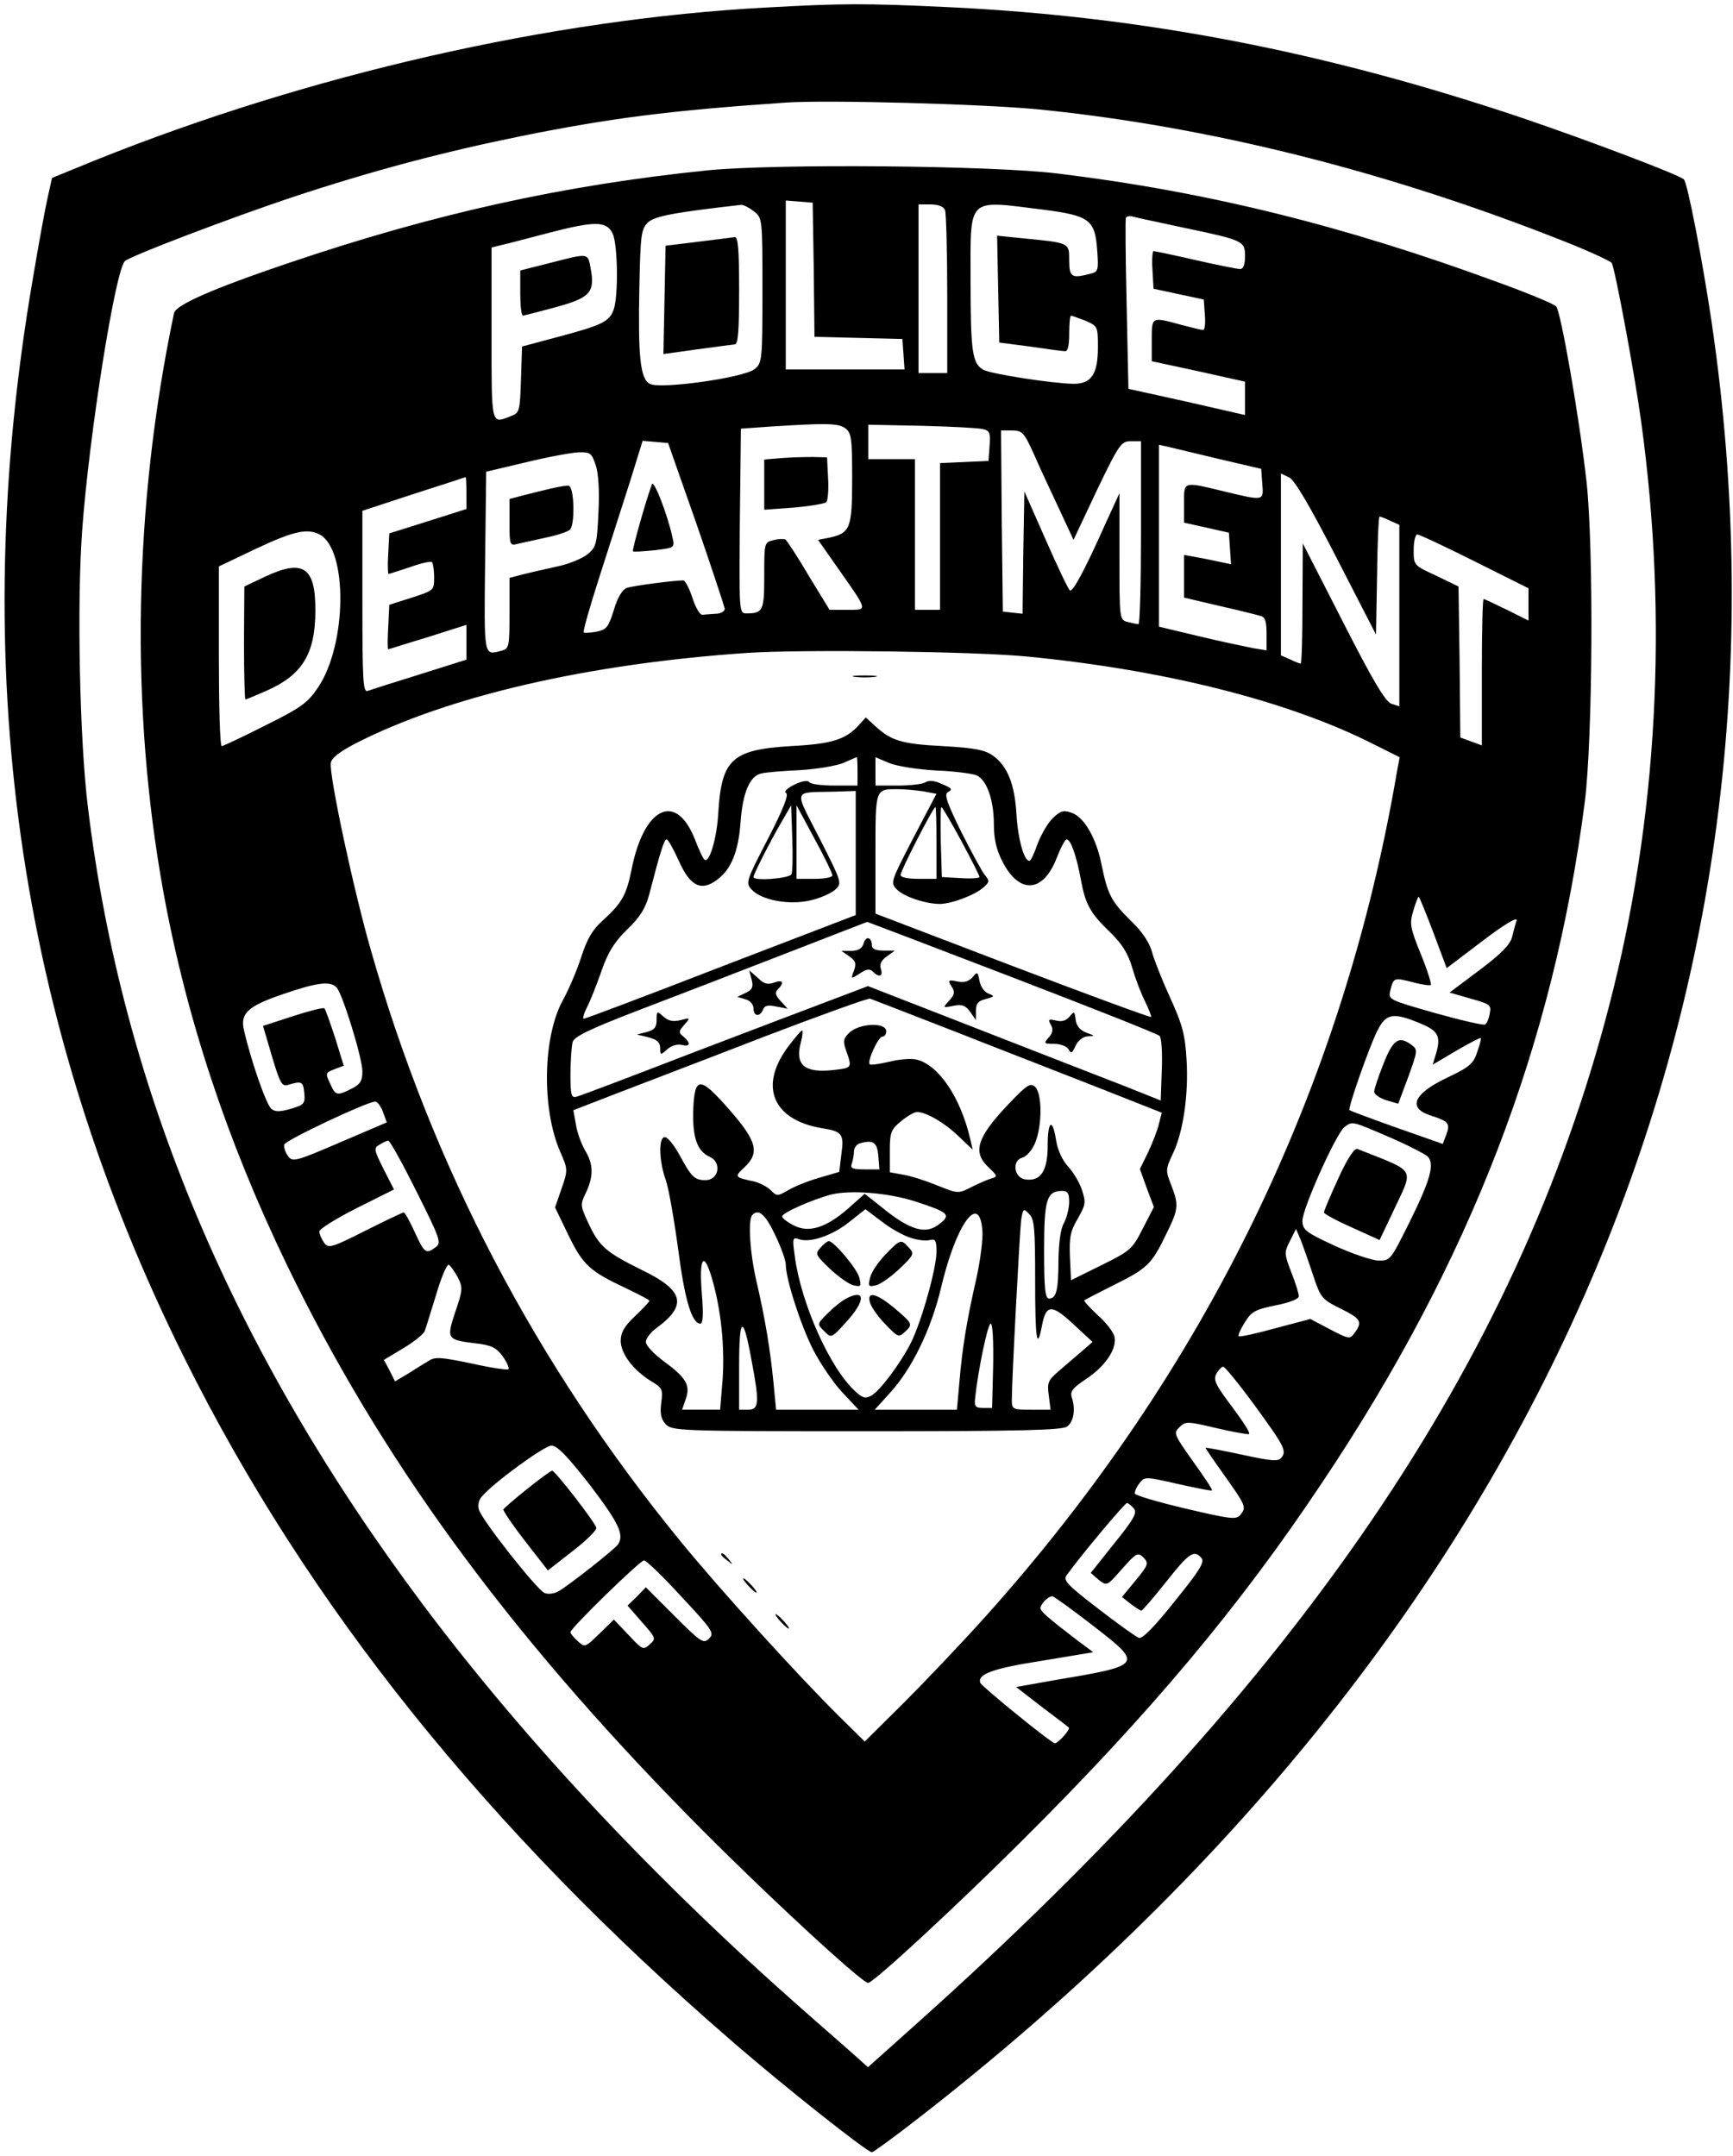 <?xml version="1.0" standalone="no"?>
<!DOCTYPE svg PUBLIC "-//W3C//DTD SVG 20010904//EN"
 "http://www.w3.org/TR/2001/REC-SVG-20010904/DTD/svg10.dtd">
<svg version="1.0" xmlns="http://www.w3.org/2000/svg"
 width="483pt" height="601pt" viewBox="0 0 483 601"
 preserveAspectRatio="xMidYMid meet">

<g transform="translate(0,601) scale(0.1,-0.1)"
fill="#000000" stroke="none">
<path d="M2135 5989 c-598 -32 -1276 -187 -1870 -426 l-120 -49 -12 -54 c-7
-30 -26 -134 -42 -230 -184 -1074 -44 -2069 424 -3008 342 -687 842 -1311
1520 -1898 148 -129 382 -314 395 -314 4 0 63 43 131 96 1713 1332 2491 3098
2209 5009 -25 168 -67 387 -77 395 -14 13 -265 108 -447 170 -551 186 -1059
284 -1601 310 -234 11 -294 11 -510 -1z m760 -284 c478 -48 979 -174 1475
-372 63 -25 118 -51 122 -56 9 -15 64 -310 82 -442 76 -553 46 -1108 -89
-1628 -257 -994 -862 -1883 -1933 -2841 l-133 -119 -22 20 c-12 11 -76 67
-142 125 -421 369 -786 758 -1075 1143 -533 712 -840 1442 -935 2225 -23 186
-31 568 -16 771 19 264 92 724 119 751 14 14 298 122 466 178 227 75 420 126
636 170 252 51 418 72 740 94 116 8 552 -4 705 -19z"/>
<path d="M1971 5535 c-401 -41 -762 -121 -1166 -258 -213 -72 -315 -117 -320
-140 -113 -538 -123 -1101 -29 -1617 64 -350 178 -693 343 -1035 260 -538 611
-1020 1121 -1539 195 -199 487 -469 500 -464 23 8 247 216 425 393 359 357
610 656 842 1005 411 615 643 1218 730 1895 22 176 25 704 5 890 -20 180 -72
478 -85 491 -7 7 -79 37 -162 67 -429 158 -809 252 -1225 303 -185 23 -790 28
-979 9z m297 -277 l2 -187 123 -3 122 -3 3 -42 3 -43 -165 0 -166 0 0 236 0
235 38 -3 37 -3 3 -187z m-167 163 c24 -19 24 -21 24 -221 0 -195 -1 -202 -22
-219 -29 -24 -264 -57 -292 -41 -27 14 -33 78 -29 272 3 142 5 159 23 177 18
18 68 28 261 50 7 0 22 -8 35 -18z m533 3 c3 -9 6 -114 6 -235 l0 -219 -40 0
-40 0 0 235 0 235 34 0 c22 0 36 -6 40 -16z m270 2 c133 -17 148 -28 154 -114
4 -55 3 -60 -19 -65 -52 -14 -59 -10 -59 37 0 50 2 49 -133 62 l-68 7 3 -149
3 -149 85 -11 c47 -7 91 -13 98 -13 8 -1 12 15 12 49 0 28 2 50 5 50 3 0 21
-7 40 -14 34 -15 35 -16 35 -73 0 -76 -18 -103 -68 -103 -59 1 -228 27 -251
39 -31 17 -36 49 -36 249 0 236 -12 224 199 198z m396 -51 c167 -35 170 -37
170 -80 0 -23 -5 -35 -14 -35 -7 0 -63 11 -124 25 -61 14 -114 25 -117 25 -3
0 -5 -24 -3 -52 l3 -53 70 -15 70 -15 3 -43 c2 -23 0 -42 -5 -42 -4 0 -33 7
-63 15 -81 22 -80 23 -80 -44 l0 -58 130 -28 130 -29 0 -46 0 -47 -162 37
-163 36 -5 235 c-3 129 -4 238 -2 242 2 4 11 6 20 3 10 -3 73 -16 142 -31z
m-1593 -15 c15 -29 17 -177 3 -214 -12 -33 -34 -43 -154 -75 l-101 -27 -3 -92
c-3 -89 -4 -93 -28 -102 -56 -22 -54 -30 -54 230 l0 240 28 7 c15 3 74 19 132
34 127 33 160 33 177 -1z m649 -544 c17 -13 19 -27 19 -140 0 -139 -5 -152
-64 -165 l-31 -6 56 -80 c85 -121 83 -115 25 -115 l-49 0 -58 95 c-31 53 -61
98 -65 101 -5 2 -20 2 -34 -2 -25 -6 -25 -8 -25 -99 0 -98 -3 -105 -51 -105
-19 0 -19 9 -17 258 l3 257 85 6 c157 10 186 9 206 -5z m382 -2 c20 -4 23 -10
20 -47 l-3 -42 -67 -3 -68 -3 0 -204 0 -205 -35 0 -35 0 0 210 0 210 -65 0
-65 0 0 48 0 48 148 -3 c81 -2 157 -6 170 -9z m144 -71 c16 -37 48 -105 70
-152 l40 -86 65 138 c62 129 68 137 95 137 l28 0 0 -255 c0 -140 -3 -255 -7
-255 -5 0 -18 3 -30 6 -23 6 -23 8 -23 183 l0 176 -39 -85 c-57 -128 -91 -191
-99 -186 -4 2 -34 65 -67 140 l-60 136 -3 -171 -2 -170 -28 3 -27 3 -3 253 -2
252 30 0 c29 0 34 -5 62 -67z m-941 -193 c43 -124 78 -231 79 -237 0 -7 -11
-14 -25 -14 -14 -1 -31 -2 -37 -3 -7 -1 -20 21 -28 47 -9 27 -20 48 -25 49
-27 0 -141 -15 -158 -21 -13 -5 -26 -27 -36 -61 -15 -48 -20 -55 -48 -61 -18
-3 -34 -4 -36 -2 -3 2 17 72 44 156 27 84 65 203 85 265 l35 113 36 -3 35 -3
79 -225z m1454 181 l120 -28 3 -41 c4 -49 6 -49 -106 -22 -116 28 -112 29
-112 -33 l0 -54 63 -14 62 -14 3 -44 3 -44 -33 7 c-18 4 -48 10 -65 13 l-33 6
0 -60 0 -59 98 -23 c53 -12 105 -25 115 -28 13 -3 17 -15 17 -50 l0 -46 -37 6
c-20 4 -88 18 -150 33 l-113 27 0 254 0 253 23 -5 c12 -3 76 -18 142 -34z
m-1735 -17 c8 -22 11 -73 8 -131 -4 -87 -6 -98 -29 -117 -14 -12 -52 -28 -85
-35 -32 -7 -76 -17 -96 -22 l-38 -10 0 -98 c0 -94 -1 -99 -22 -105 -50 -13
-49 -22 -46 246 l3 253 110 26 c61 15 127 27 147 28 33 1 37 -2 48 -35z m2065
-259 l110 -214 3 164 c1 91 4 165 7 165 2 0 16 -5 30 -12 l25 -11 0 -253 0
-253 -22 7 c-17 6 -52 65 -135 228 l-112 219 -1 -167 c0 -93 -2 -168 -5 -168
-2 0 -16 5 -30 12 l-25 11 0 253 0 254 23 -11 c15 -7 57 -78 132 -224z m-2425
180 l0 -44 -107 -34 -108 -34 -3 -57 c-2 -31 -1 -56 1 -56 2 0 29 9 60 19 30
11 58 17 61 14 3 -4 6 -23 6 -43 0 -36 -1 -36 -62 -56 l-63 -20 -3 -62 c-2
-34 -2 -62 0 -62 2 0 51 16 111 34 l107 34 0 -48 0 -49 -130 -41 c-71 -22
-137 -43 -145 -46 -13 -5 -15 25 -15 248 l0 254 143 47 c78 25 143 46 145 47
1 0 2 -20 2 -45z m-409 -115 c79 -43 76 -308 -5 -427 -28 -42 -47 -56 -146
-105 -63 -32 -118 -58 -122 -58 -5 0 -8 113 -8 251 l0 250 103 49 c104 49 143
58 178 40z m3219 -75 l150 -75 0 -45 0 -45 -60 30 c-33 16 -62 30 -65 30 -3 0
-5 -92 -5 -204 l0 -204 -30 11 -30 11 -2 211 -3 210 -62 30 c-63 29 -63 29
-63 72 0 24 5 43 10 43 6 0 78 -34 160 -75z m-1250 -265 c383 -37 726 -123
963 -242 l78 -39 -7 -37 c-150 -883 -534 -1674 -1146 -2357 -69 -77 -174 -187
-232 -245 l-106 -105 -71 70 c-115 114 -332 353 -443 489 -402 492 -690 1042
-862 1646 -49 170 -117 489 -112 523 2 14 24 31 68 54 259 133 651 223 1095
253 155 10 628 4 775 -10z m1135 -770 l37 -99 100 76 c63 48 98 68 95 57 -4
-11 -9 -32 -13 -47 -5 -20 -31 -47 -90 -91 l-84 -63 59 -17 c54 -15 58 -18 53
-41 -2 -14 -8 -28 -13 -31 -5 -3 -68 12 -140 32 -129 37 -130 37 -124 63 9 36
10 36 62 23 25 -7 48 -10 51 -8 2 3 -10 42 -28 86 -30 74 -32 85 -21 121 6 21
13 39 15 39 2 0 20 -45 41 -100z m-3056 -154 c17 -21 71 -196 71 -233 0 -26
-6 -36 -30 -48 -39 -20 -45 -19 -58 10 -16 34 -16 34 12 45 l24 9 -24 78 c-14
42 -27 80 -30 82 -2 3 -42 -7 -88 -22 l-83 -27 25 -85 c23 -77 28 -85 46 -79
37 11 41 9 44 -23 3 -29 0 -33 -37 -44 -32 -9 -44 -9 -55 0 -14 12 -57 135
-76 219 -11 47 10 67 110 101 96 33 132 37 149 17z m3024 -101 c45 -19 53 -35
40 -80 l-10 -33 66 39 c36 21 67 37 68 35 2 -1 -3 -19 -10 -39 -10 -32 -22
-42 -83 -71 -95 -45 -112 -85 -46 -106 50 -16 54 -22 43 -53 l-10 -26 -128 45
c-70 25 -129 47 -132 49 -5 5 55 176 77 220 25 51 45 54 125 20z m-2896 -244
l11 -30 -131 -56 c-123 -53 -132 -55 -144 -38 -8 10 -12 24 -11 32 3 12 225
117 253 120 6 1 16 -12 22 -28z m2805 -71 c51 -22 99 -47 107 -54 20 -21 8
-65 -52 -186 -52 -104 -52 -105 -87 -104 -19 1 -74 20 -122 42 -80 37 -88 44
-88 69 0 34 94 243 117 261 23 17 20 17 125 -28z m-2711 -152 c66 -132 70
-143 53 -155 -27 -20 -31 -17 -58 42 -14 30 -27 55 -31 55 -3 0 -51 -23 -107
-51 -95 -48 -103 -50 -115 -33 -7 10 -13 24 -13 31 0 7 47 36 104 65 l104 52
-29 57 c-27 54 -28 59 -11 68 9 6 20 11 24 11 5 0 40 -64 79 -142z m2498 -231
c22 -66 25 -69 77 -95 57 -28 62 -37 40 -67 -14 -19 -15 -19 -69 9 l-55 29
-98 -26 c-54 -15 -100 -25 -102 -22 -2 2 5 19 17 38 19 31 29 36 86 48 38 7
65 18 65 25 0 7 -9 37 -21 67 -20 52 -20 56 -4 87 l17 34 13 -30 c6 -16 22
-60 34 -97z m-2383 -8 c14 -28 14 -35 -7 -96 -25 -76 -24 -78 57 -88 44 -5 57
-12 75 -36 12 -17 19 -33 16 -36 -3 -3 -50 4 -103 16 -82 17 -101 19 -118 8
-12 -7 -38 -23 -58 -36 l-37 -22 -15 30 -16 30 55 33 c30 18 57 40 59 48 3 8
17 54 32 102 14 48 30 85 35 82 5 -3 16 -19 25 -35z m2218 -353 c86 -118 93
-131 77 -150 -9 -11 -28 -9 -111 9 -55 12 -100 20 -100 19 0 -2 23 -36 51 -75
61 -86 63 -90 47 -111 -12 -15 -24 -14 -152 16 -77 18 -141 37 -143 42 -1 5 4
18 12 28 15 20 16 20 108 -1 50 -11 93 -20 95 -18 2 2 -22 38 -53 81 -53 75
-55 79 -38 95 17 17 22 17 102 -2 46 -11 88 -18 92 -17 5 2 -17 36 -47 76 -46
61 -53 75 -44 92 6 11 15 20 19 20 5 0 43 -47 85 -104z m-1849 -227 c79 -104
96 -138 77 -165 -10 -14 -142 -118 -167 -131 -11 -6 -28 -8 -37 -4 -20 7 -174
202 -183 232 -4 11 -1 27 7 36 30 37 175 143 195 143 16 0 44 -29 108 -111z
m1515 -64 c10 -12 1 -29 -54 -97 l-66 -83 22 -19 c23 -18 23 -18 65 30 40 45
44 47 60 32 15 -16 14 -20 -22 -64 l-38 -46 24 -19 c13 -10 27 -19 30 -19 3 0
34 36 69 80 64 81 78 91 99 66 9 -11 -7 -36 -75 -120 -58 -73 -91 -106 -100
-102 -8 3 -60 40 -114 82 -86 66 -98 79 -87 93 42 58 162 201 168 201 3 0 12
-7 19 -15z m-1261 -246 c87 -93 93 -102 77 -117 -15 -15 -22 -11 -96 63 l-80
80 -25 -26 -26 -25 40 -46 c39 -44 40 -46 22 -62 -18 -17 -21 -15 -59 26 l-41
43 -40 -39 c-40 -39 -41 -39 -61 -21 -11 10 -20 21 -20 25 0 11 194 200 205
200 6 0 53 -45 104 -101z m1146 -80 c143 -111 143 -111 -112 -154 l-101 -18
71 -55 c40 -30 74 -56 76 -58 5 -5 -30 -44 -39 -44 -9 0 -204 158 -208 169 -8
24 36 40 171 61 l144 24 -47 35 c-82 63 -100 79 -100 88 0 11 21 33 33 33 4 0
55 -37 112 -81z"/>
<path d="M1945 5336 l-90 -11 -3 -151 -3 -151 93 13 c51 7 99 13 106 14 9 0
12 37 12 150 0 114 -3 150 -12 149 -7 -1 -53 -7 -103 -13z"/>
<path d="M1533 5277 l-83 -21 0 -63 c0 -35 3 -63 8 -63 4 1 45 11 92 24 95 26
109 41 96 109 -8 42 -4 42 -113 14z"/>
<path d="M2178 4733 l-48 -4 0 -70 0 -70 83 6 c45 4 86 11 90 15 4 4 7 34 5
66 l-3 59 -40 1 c-22 0 -61 -1 -87 -3z"/>
<path d="M1817 4660 c-16 -42 -56 -184 -53 -187 2 -2 29 0 60 3 57 7 57 7 50
37 -14 64 -52 161 -57 147z"/>
<path d="M1535 4648 c-22 -5 -57 -14 -77 -19 l-38 -10 0 -65 c0 -64 1 -66 23
-60 12 3 47 10 77 17 30 6 61 16 68 22 15 12 13 119 -3 123 -5 1 -28 -3 -50
-8z"/>
<path d="M738 4402 l-57 -27 -1 -157 c0 -87 2 -158 4 -158 2 0 28 11 58 24
100 44 136 102 137 221 1 124 -33 148 -141 97z"/>
<path d="M2383 4123 c15 -2 39 -2 55 0 15 2 2 4 -28 4 -30 0 -43 -2 -27 -4z"/>
<path d="M2394 3989 c-37 -41 -75 -53 -191 -59 -163 -10 -192 -37 -201 -185
-4 -74 -26 -145 -39 -131 -4 3 -16 29 -27 58 -53 132 -142 87 -176 -87 -14
-70 -27 -93 -80 -141 -29 -26 -44 -52 -60 -102 -12 -37 -35 -91 -51 -120 -56
-101 -60 -302 -8 -422 22 -50 22 -52 4 -104 l-18 -52 37 -77 c41 -84 60 -101
160 -148 36 -17 66 -33 66 -35 0 -3 -18 -22 -40 -43 -30 -28 -40 -46 -40 -69
0 -35 34 -81 84 -112 32 -19 34 -23 29 -60 -4 -30 -1 -45 12 -60 18 -19 33
-20 560 -20 429 0 545 3 559 13 19 14 24 49 13 82 -5 16 3 26 39 50 55 36 88
86 80 119 -3 13 -24 40 -47 60 -22 21 -39 39 -37 41 1 1 39 21 83 43 93 46
105 58 145 141 35 71 36 81 14 138 -16 40 -15 44 4 85 30 61 45 168 39 264 -4
68 -11 97 -45 171 -22 48 -45 106 -51 128 -7 27 -27 57 -60 89 -54 53 -64 73
-81 156 -14 72 -48 132 -83 144 -22 8 -31 6 -52 -14 -14 -13 -33 -46 -43 -72
-9 -26 -19 -48 -23 -48 -15 0 -32 61 -36 130 -5 84 -25 134 -65 163 -22 16
-50 22 -140 27 -116 6 -144 15 -189 56 l-26 24 -19 -21z m-4 -129 l0 -40 -64
0 c-36 0 -68 4 -71 10 -3 5 -20 3 -40 -7 -21 -10 -31 -20 -24 -24 8 -4 -9 -47
-51 -128 -60 -116 -62 -122 -46 -140 28 -31 106 -45 165 -31 27 6 58 20 69 30
19 18 19 19 -44 143 -72 141 -76 127 41 130 l60 2 0 -173 0 -173 -375 -144
c-206 -80 -378 -145 -383 -145 -4 0 0 14 9 32 9 17 27 63 40 100 18 52 34 79
71 116 37 35 52 60 62 97 32 123 42 155 49 155 4 0 19 -27 34 -60 31 -70 62
-86 106 -53 40 29 60 79 66 161 6 83 26 130 59 136 12 3 60 7 107 9 47 3 101
12 120 20 19 8 36 16 38 16 1 1 2 -17 2 -39z m220 2 c52 -2 103 -9 113 -14 28
-14 47 -70 47 -136 0 -40 7 -71 23 -102 47 -94 114 -90 152 8 11 28 23 52 28
52 11 0 27 -45 39 -110 13 -71 26 -95 82 -149 34 -33 50 -59 62 -100 9 -31 25
-73 36 -94 10 -21 18 -41 16 -42 -2 -2 -176 62 -386 142 l-382 146 0 168 c0
183 -1 179 63 179 18 0 49 -3 70 -6 l37 -7 -65 -124 c-63 -122 -64 -124 -45
-143 20 -20 80 -40 120 -40 35 1 97 25 121 46 17 15 17 19 5 33 -8 9 -37 63
-66 120 -39 79 -49 106 -39 112 15 9 14 11 -22 26 -16 7 -31 8 -40 2 -8 -5
-42 -9 -76 -9 l-63 0 0 39 0 40 38 -16 c21 -9 79 -18 132 -21z m-404 -289 c-5
-12 -106 -20 -106 -8 0 8 48 102 79 155 l26 45 3 -89 c2 -49 1 -95 -2 -103z
m114 -3 c0 -6 -22 -10 -50 -10 l-50 0 0 103 0 102 50 -93 c28 -51 50 -97 50
-102z m290 90 l0 -100 -50 0 c-30 0 -50 4 -50 11 0 12 91 189 97 189 2 0 3
-45 3 -100z m69 6 c28 -52 51 -97 51 -101 0 -3 -24 -5 -52 -3 l-53 3 -3 98
c-1 53 -1 97 2 97 2 0 27 -42 55 -94z m141 -380 c221 -85 406 -158 412 -164 5
-5 8 -47 6 -94 l-3 -86 -95 38 c-52 20 -236 92 -408 159 l-313 122 -92 -35
c-51 -19 -229 -87 -397 -151 -168 -65 -313 -120 -322 -122 -16 -5 -18 3 -18
63 0 38 3 78 6 89 4 15 47 36 182 88 97 37 281 108 407 157 127 49 231 90 232
90 1 0 182 -69 403 -154z m-150 -155 c129 -51 310 -121 401 -157 l167 -66 -8
-31 c-4 -18 -18 -53 -30 -79 l-23 -47 19 -53 20 -53 -31 -60 c-29 -57 -34 -62
-115 -102 l-85 -42 -3 65 c-2 55 1 72 22 107 22 39 23 45 11 81 -7 21 -25 50
-39 65 -14 15 -28 44 -32 69 -10 66 -24 60 -24 -11 0 -71 -19 -101 -62 -95
-32 4 -39 53 -8 61 11 3 27 21 35 41 20 48 20 140 -1 157 -13 11 -24 3 -76
-52 -86 -91 -98 -132 -52 -174 24 -23 25 -25 8 -30 -11 -3 -36 -14 -56 -24
-37 -19 -38 -19 -95 4 -32 13 -75 27 -95 30 l-38 7 0 58 c0 53 3 61 31 84 17
14 37 26 45 26 25 0 77 -30 117 -69 l38 -36 -7 30 c-27 116 -88 206 -149 221
-15 4 -50 1 -77 -6 -27 -6 -51 -10 -54 -7 -8 8 24 77 35 77 6 0 11 7 11 15 0
26 -76 23 -104 -5 -16 -16 -17 -23 -7 -51 16 -46 16 -46 -36 -52 -81 -9 -108
14 -91 77 4 16 6 31 4 33 -2 2 -20 -19 -41 -47 -80 -109 -41 -202 95 -225 57
-9 63 -16 55 -72 l-6 -50 -58 -17 c-31 -9 -70 -25 -86 -35 -28 -16 -30 -16
-47 1 -10 10 -30 20 -45 24 -56 12 -57 13 -29 39 44 41 36 73 -40 160 -84 96
-98 96 -102 0 -2 -77 11 -114 46 -130 34 -15 26 -65 -12 -65 -30 0 -39 9 -71
68 -15 28 -34 52 -42 52 -18 0 -17 -66 3 -121 8 -24 23 -110 34 -191 18 -140
38 -208 62 -208 7 0 9 25 4 84 -8 100 5 121 28 43 26 -88 36 -192 30 -282 l-7
-85 -53 0 -53 0 10 29 c14 39 2 60 -61 106 -27 20 -50 44 -50 54 0 9 13 27 30
39 87 64 76 105 -42 162 -99 49 -118 65 -148 130 -23 49 -23 52 -7 85 22 47
21 80 -3 119 -10 18 -22 50 -25 72 l-7 39 124 48 c67 26 251 96 408 157 157
60 290 108 295 106 6 -2 116 -45 245 -95z m-222 -344 l3 -37 -41 0 c-34 0 -41
3 -36 16 3 9 6 24 6 34 0 10 8 21 18 23 36 10 47 2 50 -36z m102 -126 c92 -30
101 -37 71 -61 -40 -34 -84 -21 -168 48 l-43 34 -46 -41 c-62 -54 -110 -69
-152 -47 -18 9 -32 20 -32 25 0 10 84 47 137 61 54 13 157 5 233 -19z m430 -3
c-1 -18 -7 -44 -15 -58 -9 -15 -14 -54 -15 -102 0 -85 -6 -108 -26 -108 -11 0
-14 26 -14 134 0 143 7 166 51 166 15 0 19 -7 19 -32z m-444 -98 c20 -7 44
-10 55 -7 16 4 19 0 19 -33 0 -46 -42 -195 -71 -253 -30 -59 -87 -135 -111
-148 -16 -9 -25 -6 -45 13 -70 64 -151 245 -168 377 -7 50 -6 53 13 46 32 -10
93 11 141 50 l43 34 45 -34 c24 -19 60 -39 79 -45z m349 -120 c0 -162 5 -199
19 -126 11 60 27 61 87 5 l54 -50 -31 -27 c-17 -15 -46 -39 -64 -55 -29 -25
-32 -32 -27 -67 l5 -40 -54 0 c-52 0 -54 1 -54 28 0 55 22 468 26 501 5 32 7
33 22 17 15 -14 17 -41 17 -186z m-725 128 c17 -35 30 -72 30 -83 0 -40 41
-168 76 -237 20 -39 56 -92 81 -119 l46 -49 -115 0 -115 0 -7 73 c-9 94 -24
183 -47 282 -19 80 -25 176 -12 188 17 18 36 2 63 -55z m578 11 c2 -24 -6 -84
-17 -134 -27 -118 -39 -193 -47 -287 l-7 -78 -114 0 -115 0 46 51 c59 66 111
174 138 286 42 180 108 272 116 162z m-644 -358 c23 -121 22 -141 -9 -141
l-25 0 0 122 c0 139 11 145 34 19z m674 -18 l-3 -118 -25 0 c-22 0 -25 4 -22
30 8 75 35 205 43 205 6 0 8 -50 7 -117z"/>
<path d="M2407 3380 c-4 -14 -14 -20 -34 -21 l-28 0 22 -15 c18 -13 20 -20 13
-40 -9 -24 -9 -24 16 -8 19 13 28 14 37 5 17 -17 29 -13 22 8 -4 13 1 24 17
35 l22 16 -32 0 c-21 0 -32 5 -32 14 0 24 -17 28 -23 6z"/>
<path d="M2095 3279 c5 -20 2 -28 -17 -37 l-23 -11 23 -7 c12 -3 22 -14 22
-25 0 -23 18 -25 27 -3 4 11 13 13 37 8 l31 -6 -19 21 c-15 16 -17 24 -8 33
19 19 14 28 -10 19 -18 -7 -29 -4 -46 13 l-24 21 7 -26z"/>
<path d="M2711 3286 c-11 -12 -23 -16 -43 -12 -25 5 -27 4 -16 -14 10 -15 9
-23 -7 -40 -18 -20 -18 -20 12 -14 25 5 34 1 47 -17 l16 -23 0 26 c0 20 6 28
28 33 24 7 25 8 7 15 -11 4 -22 19 -25 35 -5 26 -6 27 -19 11z"/>
<path d="M1830 3167 c0 -21 -6 -28 -27 -34 l-28 -7 33 -8 c23 -6 32 -14 32
-30 0 -20 1 -20 20 -3 11 10 28 15 40 12 24 -6 26 5 5 23 -14 11 -14 15 2 33
18 20 17 20 -11 13 -20 -5 -34 -2 -47 10 -18 16 -19 16 -19 -9z"/>
<path d="M2981 3176 c-10 -12 -22 -15 -38 -11 -21 5 -23 3 -14 -12 7 -13 5
-23 -6 -35 -15 -17 -14 -18 15 -18 18 0 35 -7 40 -15 7 -13 10 -12 20 10 7 15
20 25 34 26 21 1 21 1 -4 10 -18 7 -28 19 -30 36 -3 24 -4 25 -17 9z"/>
<path d="M2287 2532 c-16 -17 -14 -21 26 -59 23 -22 53 -43 65 -46 22 -5 23
-3 17 21 -6 25 -71 102 -85 102 -4 0 -14 -8 -23 -18z"/>
<path d="M2468 2513 c-20 -21 -40 -50 -43 -65 -6 -24 -5 -26 17 -21 12 3 42
24 65 46 40 38 42 42 26 59 -22 24 -23 24 -65 -19z"/>
<path d="M2355 2388 c-11 -6 -33 -24 -49 -40 -29 -29 -29 -29 -9 -49 20 -20
20 -20 61 25 56 61 55 96 -3 64z"/>
<path d="M2425 2378 c4 -13 23 -40 43 -60 34 -36 37 -37 54 -21 23 21 22 23
-30 67 -51 42 -77 47 -67 14z"/>
<path d="M2010 1676 c0 -2 8 -10 18 -17 15 -13 16 -12 3 4 -13 16 -21 21 -21
13z"/>
<path d="M2085 1590 c10 -11 20 -20 23 -20 3 0 -3 9 -13 20 -10 11 -20 20 -23
20 -3 0 3 -9 13 -20z"/>
<path d="M2175 1490 c10 -11 20 -20 23 -20 3 0 -3 9 -13 20 -10 11 -20 20 -23
20 -3 0 3 -9 13 -20z"/>
<path d="M3856 3045 c-14 -36 -26 -71 -26 -78 0 -8 15 -18 33 -24 l34 -10 28
75 c26 72 27 76 9 89 -35 26 -51 16 -78 -52z"/>
<path d="M3730 2725 c-22 -48 -40 -90 -40 -95 0 -4 35 -23 78 -42 l77 -35 37
78 c59 127 69 109 -99 176 -8 3 -28 -27 -53 -82z"/>
<path d="M1469 1859 c-35 -28 -65 -54 -66 -57 -1 -4 26 -44 61 -89 l63 -81 69
54 c38 29 68 59 66 65 -4 16 -115 159 -123 159 -4 0 -35 -23 -70 -51z"/>
</g>
</svg>
